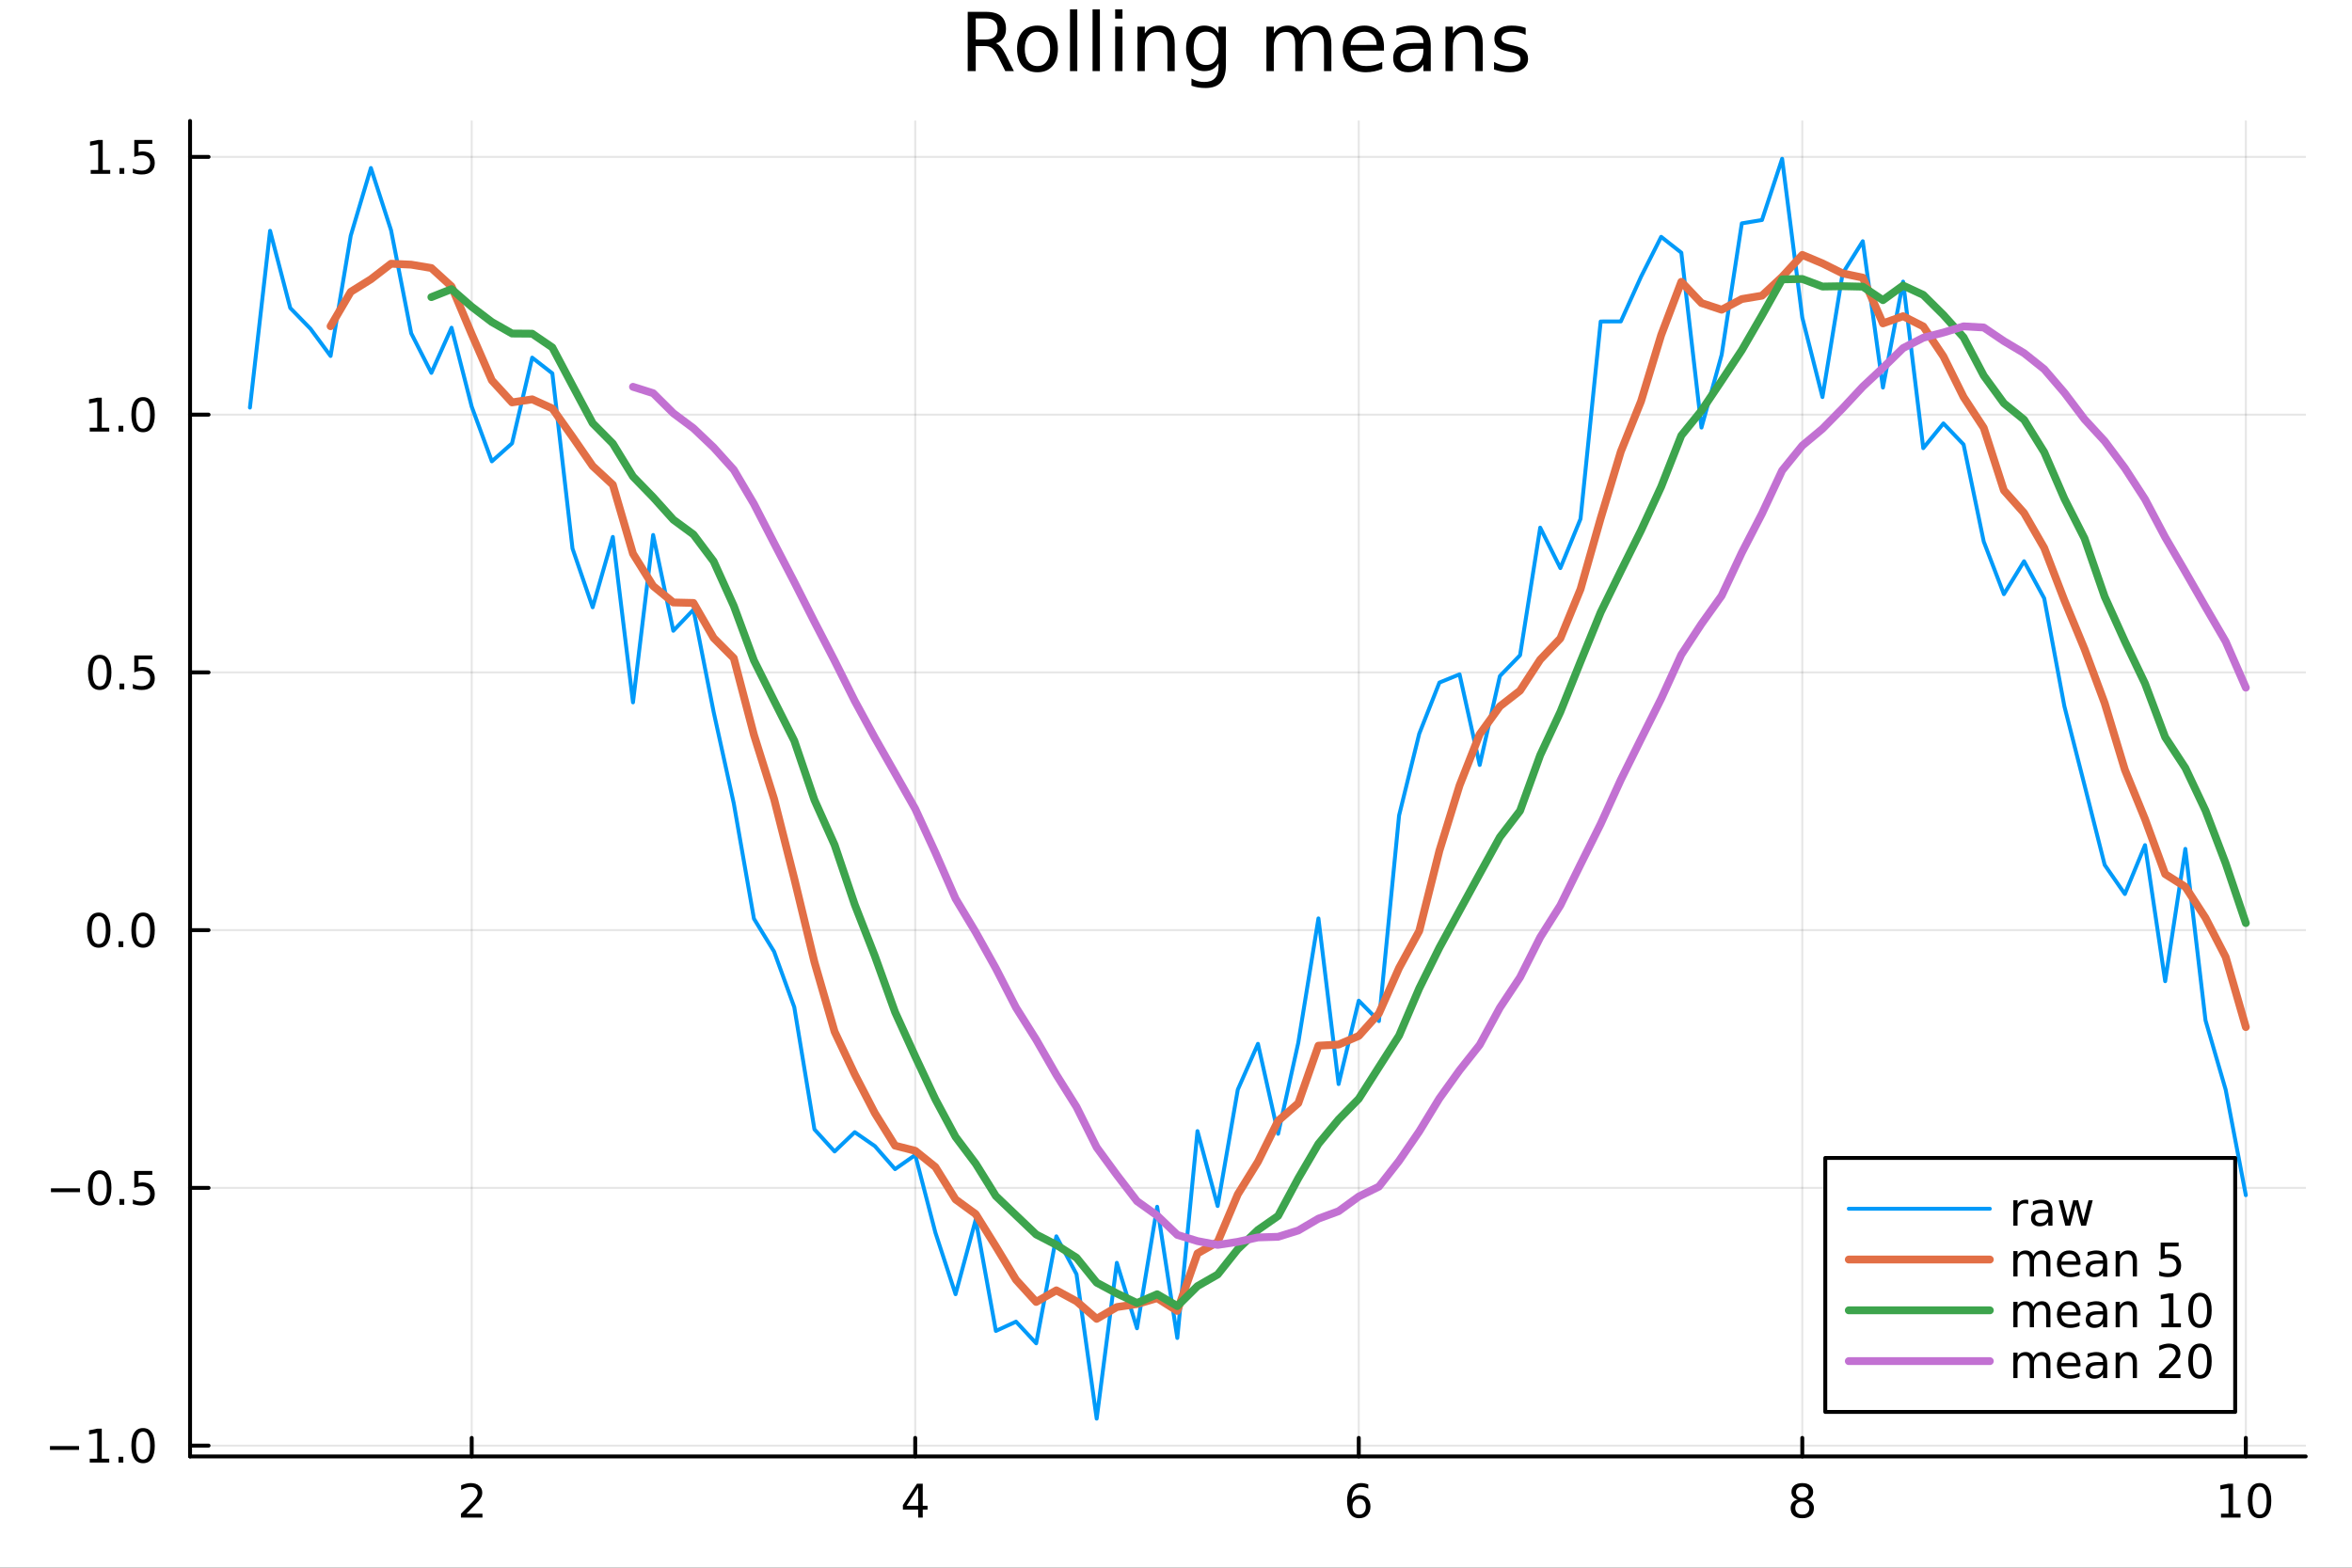<?xml version="1.0" encoding="utf-8"?>
<svg xmlns="http://www.w3.org/2000/svg" xmlns:xlink="http://www.w3.org/1999/xlink" width="600" height="400" viewBox="0 0 2400 1600">
<rect x="0" y="0" width="2400" height="1600" fill="#333333" stroke="none"/>
<defs>
  <clipPath id="clip060">
    <rect x="0" y="0" width="2400" height="1600"/>
  </clipPath>
</defs>
<path clip-path="url(#clip060)" d="M0 1600 L2400 1600 L2400 0 L0 0  Z" fill="#ffffff" fill-rule="evenodd" fill-opacity="1"/>
<defs>
  <clipPath id="clip061">
    <rect x="480" y="0" width="1681" height="1600"/>
  </clipPath>
</defs>
<path clip-path="url(#clip060)" d="M193.936 1486.45 L2352.76 1486.45 L2352.76 123.472 L193.936 123.472  Z" fill="#ffffff" fill-rule="evenodd" fill-opacity="1"/>
<defs>
  <clipPath id="clip062">
    <rect x="193" y="123" width="2160" height="1364"/>
  </clipPath>
</defs>
<polyline clip-path="url(#clip062)" style="stroke:#000000; stroke-linecap:round; stroke-linejoin:round; stroke-width:2; stroke-opacity:0.1; fill:none" points="481.326,1486.45 481.326,123.472 "/>
<polyline clip-path="url(#clip062)" style="stroke:#000000; stroke-linecap:round; stroke-linejoin:round; stroke-width:2; stroke-opacity:0.1; fill:none" points="933.909,1486.45 933.909,123.472 "/>
<polyline clip-path="url(#clip062)" style="stroke:#000000; stroke-linecap:round; stroke-linejoin:round; stroke-width:2; stroke-opacity:0.1; fill:none" points="1386.49,1486.45 1386.49,123.472 "/>
<polyline clip-path="url(#clip062)" style="stroke:#000000; stroke-linecap:round; stroke-linejoin:round; stroke-width:2; stroke-opacity:0.1; fill:none" points="1839.07,1486.45 1839.07,123.472 "/>
<polyline clip-path="url(#clip062)" style="stroke:#000000; stroke-linecap:round; stroke-linejoin:round; stroke-width:2; stroke-opacity:0.1; fill:none" points="2291.66,1486.45 2291.66,123.472 "/>
<polyline clip-path="url(#clip060)" style="stroke:#000000; stroke-linecap:round; stroke-linejoin:round; stroke-width:4; stroke-opacity:1; fill:none" points="193.936,1486.45 2352.76,1486.45 "/>
<polyline clip-path="url(#clip060)" style="stroke:#000000; stroke-linecap:round; stroke-linejoin:round; stroke-width:4; stroke-opacity:1; fill:none" points="481.326,1486.45 481.326,1467.55 "/>
<polyline clip-path="url(#clip060)" style="stroke:#000000; stroke-linecap:round; stroke-linejoin:round; stroke-width:4; stroke-opacity:1; fill:none" points="933.909,1486.45 933.909,1467.55 "/>
<polyline clip-path="url(#clip060)" style="stroke:#000000; stroke-linecap:round; stroke-linejoin:round; stroke-width:4; stroke-opacity:1; fill:none" points="1386.49,1486.45 1386.49,1467.55 "/>
<polyline clip-path="url(#clip060)" style="stroke:#000000; stroke-linecap:round; stroke-linejoin:round; stroke-width:4; stroke-opacity:1; fill:none" points="1839.07,1486.45 1839.07,1467.55 "/>
<polyline clip-path="url(#clip060)" style="stroke:#000000; stroke-linecap:round; stroke-linejoin:round; stroke-width:4; stroke-opacity:1; fill:none" points="2291.66,1486.45 2291.66,1467.55 "/>
<path clip-path="url(#clip060)" d="M475.979 1544.91 L492.298 1544.91 L492.298 1548.85 L470.354 1548.85 L470.354 1544.91 Q473.016 1542.16 477.599 1537.53 Q482.206 1532.88 483.386 1531.53 Q485.632 1529.01 486.511 1527.27 Q487.414 1525.51 487.414 1523.82 Q487.414 1521.07 485.47 1519.33 Q483.548 1517.6 480.446 1517.6 Q478.247 1517.6 475.794 1518.36 Q473.363 1519.13 470.585 1520.68 L470.585 1515.95 Q473.409 1514.82 475.863 1514.24 Q478.317 1513.66 480.354 1513.66 Q485.724 1513.66 488.919 1516.35 Q492.113 1519.03 492.113 1523.52 Q492.113 1525.65 491.303 1527.57 Q490.516 1529.47 488.409 1532.07 Q487.831 1532.74 484.729 1535.95 Q481.627 1539.15 475.979 1544.91 Z" fill="#000000" fill-rule="nonzero" fill-opacity="1" /><path clip-path="url(#clip060)" d="M936.918 1518.36 L925.113 1536.81 L936.918 1536.81 L936.918 1518.36 M935.691 1514.29 L941.571 1514.29 L941.571 1536.81 L946.501 1536.81 L946.501 1540.7 L941.571 1540.7 L941.571 1548.85 L936.918 1548.85 L936.918 1540.7 L921.316 1540.7 L921.316 1536.19 L935.691 1514.29 Z" fill="#000000" fill-rule="nonzero" fill-opacity="1" /><path clip-path="url(#clip060)" d="M1386.9 1529.7 Q1383.75 1529.7 1381.9 1531.86 Q1380.07 1534.01 1380.07 1537.76 Q1380.07 1541.49 1381.9 1543.66 Q1383.75 1545.82 1386.9 1545.82 Q1390.04 1545.82 1391.87 1543.66 Q1393.73 1541.49 1393.73 1537.76 Q1393.73 1534.01 1391.87 1531.86 Q1390.04 1529.7 1386.9 1529.7 M1396.18 1515.05 L1396.18 1519.31 Q1394.42 1518.48 1392.61 1518.04 Q1390.83 1517.6 1389.07 1517.6 Q1384.44 1517.6 1381.99 1520.72 Q1379.56 1523.85 1379.21 1530.17 Q1380.58 1528.15 1382.64 1527.09 Q1384.7 1526 1387.17 1526 Q1392.38 1526 1395.39 1529.17 Q1398.42 1532.32 1398.42 1537.76 Q1398.42 1543.08 1395.28 1546.3 Q1392.13 1549.52 1386.9 1549.52 Q1380.9 1549.52 1377.73 1544.94 Q1374.56 1540.33 1374.56 1531.6 Q1374.56 1523.41 1378.45 1518.55 Q1382.34 1513.66 1388.89 1513.66 Q1390.65 1513.66 1392.43 1514.01 Q1394.23 1514.36 1396.18 1515.05 Z" fill="#000000" fill-rule="nonzero" fill-opacity="1" /><path clip-path="url(#clip060)" d="M1839.07 1532.44 Q1835.74 1532.44 1833.82 1534.22 Q1831.92 1536 1831.92 1539.13 Q1831.92 1542.25 1833.82 1544.03 Q1835.74 1545.82 1839.07 1545.82 Q1842.41 1545.82 1844.33 1544.03 Q1846.25 1542.23 1846.25 1539.13 Q1846.25 1536 1844.33 1534.22 Q1842.43 1532.44 1839.07 1532.44 M1834.4 1530.45 Q1831.39 1529.7 1829.7 1527.64 Q1828.03 1525.58 1828.03 1522.62 Q1828.03 1518.48 1830.97 1516.07 Q1833.94 1513.66 1839.07 1513.66 Q1844.24 1513.66 1847.18 1516.07 Q1850.12 1518.48 1850.12 1522.62 Q1850.12 1525.58 1848.43 1527.64 Q1846.76 1529.7 1843.77 1530.45 Q1847.15 1531.23 1849.03 1533.52 Q1850.93 1535.82 1850.93 1539.13 Q1850.93 1544.15 1847.85 1546.83 Q1844.79 1549.52 1839.07 1549.52 Q1833.36 1549.52 1830.28 1546.83 Q1827.22 1544.15 1827.22 1539.13 Q1827.22 1535.82 1829.12 1533.52 Q1831.02 1531.23 1834.4 1530.45 M1832.69 1523.06 Q1832.69 1525.75 1834.35 1527.25 Q1836.04 1528.76 1839.07 1528.76 Q1842.08 1528.76 1843.77 1527.25 Q1845.49 1525.75 1845.49 1523.06 Q1845.49 1520.38 1843.77 1518.87 Q1842.08 1517.37 1839.07 1517.37 Q1836.04 1517.37 1834.35 1518.87 Q1832.69 1520.38 1832.69 1523.06 Z" fill="#000000" fill-rule="nonzero" fill-opacity="1" /><path clip-path="url(#clip060)" d="M2266.34 1544.91 L2273.98 1544.91 L2273.98 1518.55 L2265.67 1520.21 L2265.67 1515.95 L2273.94 1514.29 L2278.61 1514.29 L2278.61 1544.91 L2286.25 1544.91 L2286.25 1548.85 L2266.34 1548.85 L2266.34 1544.91 Z" fill="#000000" fill-rule="nonzero" fill-opacity="1" /><path clip-path="url(#clip060)" d="M2305.7 1517.37 Q2302.09 1517.37 2300.26 1520.93 Q2298.45 1524.47 2298.45 1531.6 Q2298.45 1538.71 2300.26 1542.27 Q2302.09 1545.82 2305.7 1545.82 Q2309.33 1545.82 2311.14 1542.27 Q2312.96 1538.71 2312.96 1531.6 Q2312.96 1524.47 2311.14 1520.93 Q2309.33 1517.37 2305.7 1517.37 M2305.7 1513.66 Q2311.51 1513.66 2314.56 1518.27 Q2317.64 1522.85 2317.64 1531.6 Q2317.64 1540.33 2314.56 1544.94 Q2311.51 1549.52 2305.7 1549.52 Q2299.89 1549.52 2296.81 1544.94 Q2293.75 1540.33 2293.75 1531.6 Q2293.75 1522.85 2296.81 1518.27 Q2299.89 1513.66 2305.7 1513.66 Z" fill="#000000" fill-rule="nonzero" fill-opacity="1" /><polyline clip-path="url(#clip062)" style="stroke:#000000; stroke-linecap:round; stroke-linejoin:round; stroke-width:2; stroke-opacity:0.1; fill:none" points="193.936,1475.41 2352.76,1475.41 "/>
<polyline clip-path="url(#clip062)" style="stroke:#000000; stroke-linecap:round; stroke-linejoin:round; stroke-width:2; stroke-opacity:0.1; fill:none" points="193.936,1212.35 2352.76,1212.35 "/>
<polyline clip-path="url(#clip062)" style="stroke:#000000; stroke-linecap:round; stroke-linejoin:round; stroke-width:2; stroke-opacity:0.1; fill:none" points="193.936,949.298 2352.76,949.298 "/>
<polyline clip-path="url(#clip062)" style="stroke:#000000; stroke-linecap:round; stroke-linejoin:round; stroke-width:2; stroke-opacity:0.1; fill:none" points="193.936,686.245 2352.76,686.245 "/>
<polyline clip-path="url(#clip062)" style="stroke:#000000; stroke-linecap:round; stroke-linejoin:round; stroke-width:2; stroke-opacity:0.1; fill:none" points="193.936,423.191 2352.76,423.191 "/>
<polyline clip-path="url(#clip062)" style="stroke:#000000; stroke-linecap:round; stroke-linejoin:round; stroke-width:2; stroke-opacity:0.1; fill:none" points="193.936,160.138 2352.76,160.138 "/>
<polyline clip-path="url(#clip060)" style="stroke:#000000; stroke-linecap:round; stroke-linejoin:round; stroke-width:4; stroke-opacity:1; fill:none" points="193.936,1486.45 193.936,123.472 "/>
<polyline clip-path="url(#clip060)" style="stroke:#000000; stroke-linecap:round; stroke-linejoin:round; stroke-width:4; stroke-opacity:1; fill:none" points="193.936,1475.41 212.834,1475.41 "/>
<polyline clip-path="url(#clip060)" style="stroke:#000000; stroke-linecap:round; stroke-linejoin:round; stroke-width:4; stroke-opacity:1; fill:none" points="193.936,1212.35 212.834,1212.35 "/>
<polyline clip-path="url(#clip060)" style="stroke:#000000; stroke-linecap:round; stroke-linejoin:round; stroke-width:4; stroke-opacity:1; fill:none" points="193.936,949.298 212.834,949.298 "/>
<polyline clip-path="url(#clip060)" style="stroke:#000000; stroke-linecap:round; stroke-linejoin:round; stroke-width:4; stroke-opacity:1; fill:none" points="193.936,686.245 212.834,686.245 "/>
<polyline clip-path="url(#clip060)" style="stroke:#000000; stroke-linecap:round; stroke-linejoin:round; stroke-width:4; stroke-opacity:1; fill:none" points="193.936,423.191 212.834,423.191 "/>
<polyline clip-path="url(#clip060)" style="stroke:#000000; stroke-linecap:round; stroke-linejoin:round; stroke-width:4; stroke-opacity:1; fill:none" points="193.936,160.138 212.834,160.138 "/>
<path clip-path="url(#clip060)" d="M50.992 1475.86 L80.668 1475.86 L80.668 1479.79 L50.992 1479.79 L50.992 1475.86 Z" fill="#000000" fill-rule="nonzero" fill-opacity="1" /><path clip-path="url(#clip060)" d="M91.571 1488.75 L99.21 1488.75 L99.21 1462.38 L90.899 1464.05 L90.899 1459.79 L99.163 1458.13 L103.839 1458.13 L103.839 1488.75 L111.478 1488.75 L111.478 1492.69 L91.571 1492.69 L91.571 1488.75 Z" fill="#000000" fill-rule="nonzero" fill-opacity="1" /><path clip-path="url(#clip060)" d="M120.922 1486.81 L125.807 1486.81 L125.807 1492.69 L120.922 1492.69 L120.922 1486.81 Z" fill="#000000" fill-rule="nonzero" fill-opacity="1" /><path clip-path="url(#clip060)" d="M145.992 1461.2 Q142.381 1461.2 140.552 1464.77 Q138.746 1468.31 138.746 1475.44 Q138.746 1482.55 140.552 1486.11 Q142.381 1489.65 145.992 1489.65 Q149.626 1489.65 151.431 1486.11 Q153.26 1482.55 153.26 1475.44 Q153.26 1468.31 151.431 1464.77 Q149.626 1461.2 145.992 1461.2 M145.992 1457.5 Q151.802 1457.5 154.857 1462.11 Q157.936 1466.69 157.936 1475.44 Q157.936 1484.17 154.857 1488.77 Q151.802 1493.36 145.992 1493.36 Q140.181 1493.36 137.103 1488.77 Q134.047 1484.17 134.047 1475.44 Q134.047 1466.69 137.103 1462.11 Q140.181 1457.5 145.992 1457.5 Z" fill="#000000" fill-rule="nonzero" fill-opacity="1" /><path clip-path="url(#clip060)" d="M51.987 1212.8 L81.663 1212.8 L81.663 1216.74 L51.987 1216.74 L51.987 1212.8 Z" fill="#000000" fill-rule="nonzero" fill-opacity="1" /><path clip-path="url(#clip060)" d="M101.756 1198.15 Q98.145 1198.15 96.316 1201.72 Q94.51 1205.26 94.51 1212.39 Q94.51 1219.49 96.316 1223.06 Q98.145 1226.6 101.756 1226.6 Q105.39 1226.6 107.196 1223.06 Q109.024 1219.49 109.024 1212.39 Q109.024 1205.26 107.196 1201.72 Q105.39 1198.15 101.756 1198.15 M101.756 1194.45 Q107.566 1194.45 110.621 1199.05 Q113.7 1203.64 113.7 1212.39 Q113.7 1221.11 110.621 1225.72 Q107.566 1230.3 101.756 1230.3 Q95.946 1230.3 92.867 1225.72 Q89.811 1221.11 89.811 1212.39 Q89.811 1203.64 92.867 1199.05 Q95.946 1194.45 101.756 1194.45 Z" fill="#000000" fill-rule="nonzero" fill-opacity="1" /><path clip-path="url(#clip060)" d="M121.918 1223.75 L126.802 1223.75 L126.802 1229.63 L121.918 1229.63 L121.918 1223.75 Z" fill="#000000" fill-rule="nonzero" fill-opacity="1" /><path clip-path="url(#clip060)" d="M137.033 1195.07 L155.39 1195.07 L155.39 1199.01 L141.316 1199.01 L141.316 1207.48 Q142.334 1207.13 143.353 1206.97 Q144.371 1206.78 145.39 1206.78 Q151.177 1206.78 154.556 1209.96 Q157.936 1213.13 157.936 1218.54 Q157.936 1224.12 154.464 1227.22 Q150.992 1230.3 144.672 1230.3 Q142.496 1230.3 140.228 1229.93 Q137.982 1229.56 135.575 1228.82 L135.575 1224.12 Q137.658 1225.26 139.881 1225.81 Q142.103 1226.37 144.58 1226.37 Q148.584 1226.37 150.922 1224.26 Q153.26 1222.16 153.26 1218.54 Q153.26 1214.93 150.922 1212.83 Q148.584 1210.72 144.58 1210.72 Q142.705 1210.72 140.83 1211.14 Q138.978 1211.55 137.033 1212.43 L137.033 1195.07 Z" fill="#000000" fill-rule="nonzero" fill-opacity="1" /><path clip-path="url(#clip060)" d="M100.76 935.097 Q97.149 935.097 95.321 938.662 Q93.515 942.204 93.515 949.333 Q93.515 956.44 95.321 960.004 Q97.149 963.546 100.76 963.546 Q104.395 963.546 106.2 960.004 Q108.029 956.44 108.029 949.333 Q108.029 942.204 106.2 938.662 Q104.395 935.097 100.76 935.097 M100.76 931.393 Q106.571 931.393 109.626 936 Q112.705 940.583 112.705 949.333 Q112.705 958.06 109.626 962.666 Q106.571 967.25 100.76 967.25 Q94.95 967.25 91.871 962.666 Q88.816 958.06 88.816 949.333 Q88.816 940.583 91.871 936 Q94.95 931.393 100.76 931.393 Z" fill="#000000" fill-rule="nonzero" fill-opacity="1" /><path clip-path="url(#clip060)" d="M120.922 960.699 L125.807 960.699 L125.807 966.578 L120.922 966.578 L120.922 960.699 Z" fill="#000000" fill-rule="nonzero" fill-opacity="1" /><path clip-path="url(#clip060)" d="M145.992 935.097 Q142.381 935.097 140.552 938.662 Q138.746 942.204 138.746 949.333 Q138.746 956.44 140.552 960.004 Q142.381 963.546 145.992 963.546 Q149.626 963.546 151.431 960.004 Q153.26 956.44 153.26 949.333 Q153.26 942.204 151.431 938.662 Q149.626 935.097 145.992 935.097 M145.992 931.393 Q151.802 931.393 154.857 936 Q157.936 940.583 157.936 949.333 Q157.936 958.06 154.857 962.666 Q151.802 967.25 145.992 967.25 Q140.181 967.25 137.103 962.666 Q134.047 958.06 134.047 949.333 Q134.047 940.583 137.103 936 Q140.181 931.393 145.992 931.393 Z" fill="#000000" fill-rule="nonzero" fill-opacity="1" /><path clip-path="url(#clip060)" d="M101.756 672.044 Q98.145 672.044 96.316 675.608 Q94.51 679.15 94.51 686.28 Q94.51 693.386 96.316 696.951 Q98.145 700.492 101.756 700.492 Q105.39 700.492 107.196 696.951 Q109.024 693.386 109.024 686.28 Q109.024 679.15 107.196 675.608 Q105.39 672.044 101.756 672.044 M101.756 668.34 Q107.566 668.34 110.621 672.946 Q113.7 677.53 113.7 686.28 Q113.7 695.006 110.621 699.613 Q107.566 704.196 101.756 704.196 Q95.946 704.196 92.867 699.613 Q89.811 695.006 89.811 686.28 Q89.811 677.53 92.867 672.946 Q95.946 668.34 101.756 668.34 Z" fill="#000000" fill-rule="nonzero" fill-opacity="1" /><path clip-path="url(#clip060)" d="M121.918 697.645 L126.802 697.645 L126.802 703.525 L121.918 703.525 L121.918 697.645 Z" fill="#000000" fill-rule="nonzero" fill-opacity="1" /><path clip-path="url(#clip060)" d="M137.033 668.965 L155.39 668.965 L155.39 672.9 L141.316 672.9 L141.316 681.372 Q142.334 681.025 143.353 680.863 Q144.371 680.678 145.39 680.678 Q151.177 680.678 154.556 683.849 Q157.936 687.02 157.936 692.437 Q157.936 698.016 154.464 701.117 Q150.992 704.196 144.672 704.196 Q142.496 704.196 140.228 703.826 Q137.982 703.455 135.575 702.715 L135.575 698.016 Q137.658 699.15 139.881 699.705 Q142.103 700.261 144.58 700.261 Q148.584 700.261 150.922 698.154 Q153.26 696.048 153.26 692.437 Q153.26 688.826 150.922 686.719 Q148.584 684.613 144.58 684.613 Q142.705 684.613 140.83 685.03 Q138.978 685.446 137.033 686.326 L137.033 668.965 Z" fill="#000000" fill-rule="nonzero" fill-opacity="1" /><path clip-path="url(#clip060)" d="M91.571 436.536 L99.21 436.536 L99.21 410.17 L90.899 411.837 L90.899 407.578 L99.163 405.911 L103.839 405.911 L103.839 436.536 L111.478 436.536 L111.478 440.471 L91.571 440.471 L91.571 436.536 Z" fill="#000000" fill-rule="nonzero" fill-opacity="1" /><path clip-path="url(#clip060)" d="M120.922 434.592 L125.807 434.592 L125.807 440.471 L120.922 440.471 L120.922 434.592 Z" fill="#000000" fill-rule="nonzero" fill-opacity="1" /><path clip-path="url(#clip060)" d="M145.992 408.99 Q142.381 408.99 140.552 412.555 Q138.746 416.096 138.746 423.226 Q138.746 430.332 140.552 433.897 Q142.381 437.439 145.992 437.439 Q149.626 437.439 151.431 433.897 Q153.26 430.332 153.26 423.226 Q153.26 416.096 151.431 412.555 Q149.626 408.99 145.992 408.99 M145.992 405.286 Q151.802 405.286 154.857 409.893 Q157.936 414.476 157.936 423.226 Q157.936 431.953 154.857 436.559 Q151.802 441.142 145.992 441.142 Q140.181 441.142 137.103 436.559 Q134.047 431.953 134.047 423.226 Q134.047 414.476 137.103 409.893 Q140.181 405.286 145.992 405.286 Z" fill="#000000" fill-rule="nonzero" fill-opacity="1" /><path clip-path="url(#clip060)" d="M92.566 173.482 L100.205 173.482 L100.205 147.117 L91.895 148.783 L91.895 144.524 L100.159 142.858 L104.834 142.858 L104.834 173.482 L112.473 173.482 L112.473 177.418 L92.566 177.418 L92.566 173.482 Z" fill="#000000" fill-rule="nonzero" fill-opacity="1" /><path clip-path="url(#clip060)" d="M121.918 171.538 L126.802 171.538 L126.802 177.418 L121.918 177.418 L121.918 171.538 Z" fill="#000000" fill-rule="nonzero" fill-opacity="1" /><path clip-path="url(#clip060)" d="M137.033 142.858 L155.39 142.858 L155.39 146.793 L141.316 146.793 L141.316 155.265 Q142.334 154.918 143.353 154.756 Q144.371 154.57 145.39 154.57 Q151.177 154.57 154.556 157.742 Q157.936 160.913 157.936 166.33 Q157.936 171.908 154.464 175.01 Q150.992 178.089 144.672 178.089 Q142.496 178.089 140.228 177.718 Q137.982 177.348 135.575 176.607 L135.575 171.908 Q137.658 173.043 139.881 173.598 Q142.103 174.154 144.58 174.154 Q148.584 174.154 150.922 172.047 Q153.26 169.941 153.26 166.33 Q153.26 162.719 150.922 160.612 Q148.584 158.506 144.58 158.506 Q142.705 158.506 140.83 158.922 Q138.978 159.339 137.033 160.219 L137.033 142.858 Z" fill="#000000" fill-rule="nonzero" fill-opacity="1" /><path clip-path="url(#clip060)" d="M1016.15 44.22 Q1018.79 45.111 1021.26 48.028 Q1023.77 50.944 1026.28 56.048 L1034.59 72.576 L1025.8 72.576 L1018.06 57.061 Q1015.06 50.985 1012.22 49 Q1009.43 47.015 1004.57 47.015 L995.656 47.015 L995.656 72.576 L987.474 72.576 L987.474 12.096 L1005.95 12.096 Q1016.32 12.096 1021.42 16.43 Q1026.52 20.765 1026.52 29.515 Q1026.52 35.227 1023.85 38.994 Q1021.22 42.761 1016.15 44.22 M995.656 18.82 L995.656 40.29 L1005.95 40.29 Q1011.86 40.29 1014.86 37.576 Q1017.9 34.822 1017.9 29.515 Q1017.9 24.208 1014.86 21.535 Q1011.86 18.82 1005.95 18.82 L995.656 18.82 Z" fill="#000000" fill-rule="nonzero" fill-opacity="1" /><path clip-path="url(#clip060)" d="M1058.65 32.431 Q1052.65 32.431 1049.17 37.131 Q1045.69 41.789 1045.69 49.931 Q1045.69 58.074 1049.13 62.773 Q1052.61 67.431 1058.65 67.431 Q1064.6 67.431 1068.09 62.732 Q1071.57 58.033 1071.57 49.931 Q1071.57 41.87 1068.09 37.171 Q1064.6 32.431 1058.65 32.431 M1058.65 26.112 Q1068.37 26.112 1073.92 32.431 Q1079.47 38.751 1079.47 49.931 Q1079.47 61.071 1073.92 67.431 Q1068.37 73.751 1058.65 73.751 Q1048.89 73.751 1043.34 67.431 Q1037.83 61.071 1037.83 49.931 Q1037.83 38.751 1043.34 32.431 Q1048.89 26.112 1058.65 26.112 Z" fill="#000000" fill-rule="nonzero" fill-opacity="1" /><path clip-path="url(#clip060)" d="M1091.82 9.544 L1099.28 9.544 L1099.28 72.576 L1091.82 72.576 L1091.82 9.544 Z" fill="#000000" fill-rule="nonzero" fill-opacity="1" /><path clip-path="url(#clip060)" d="M1114.87 9.544 L1122.33 9.544 L1122.33 72.576 L1114.87 72.576 L1114.87 9.544 Z" fill="#000000" fill-rule="nonzero" fill-opacity="1" /><path clip-path="url(#clip060)" d="M1137.92 27.206 L1145.38 27.206 L1145.38 72.576 L1137.92 72.576 L1137.92 27.206 M1137.92 9.544 L1145.38 9.544 L1145.38 18.983 L1137.92 18.983 L1137.92 9.544 Z" fill="#000000" fill-rule="nonzero" fill-opacity="1" /><path clip-path="url(#clip060)" d="M1198.69 45.192 L1198.69 72.576 L1191.23 72.576 L1191.23 45.435 Q1191.23 38.994 1188.72 35.794 Q1186.21 32.594 1181.19 32.594 Q1175.15 32.594 1171.67 36.442 Q1168.18 40.29 1168.18 46.934 L1168.18 72.576 L1160.69 72.576 L1160.69 27.206 L1168.18 27.206 L1168.18 34.254 Q1170.86 30.163 1174.46 28.138 Q1178.11 26.112 1182.85 26.112 Q1190.67 26.112 1194.68 30.973 Q1198.69 35.794 1198.69 45.192 Z" fill="#000000" fill-rule="nonzero" fill-opacity="1" /><path clip-path="url(#clip060)" d="M1243.41 49.364 Q1243.41 41.263 1240.05 36.806 Q1236.73 32.35 1230.69 32.35 Q1224.69 32.35 1221.33 36.806 Q1218.01 41.263 1218.01 49.364 Q1218.01 57.426 1221.33 61.882 Q1224.69 66.338 1230.69 66.338 Q1236.73 66.338 1240.05 61.882 Q1243.41 57.426 1243.41 49.364 M1250.86 66.945 Q1250.86 78.531 1245.72 84.162 Q1240.57 89.833 1229.96 89.833 Q1226.03 89.833 1222.55 89.225 Q1219.06 88.658 1215.78 87.443 L1215.78 80.192 Q1219.06 81.974 1222.26 82.825 Q1225.46 83.675 1228.79 83.675 Q1236.12 83.675 1239.76 79.827 Q1243.41 76.019 1243.41 68.282 L1243.41 64.596 Q1241.1 68.606 1237.5 70.591 Q1233.89 72.576 1228.87 72.576 Q1220.52 72.576 1215.42 66.216 Q1210.31 59.856 1210.31 49.364 Q1210.31 38.832 1215.42 32.472 Q1220.52 26.112 1228.87 26.112 Q1233.89 26.112 1237.5 28.097 Q1241.1 30.082 1243.41 34.092 L1243.41 27.206 L1250.86 27.206 L1250.86 66.945 Z" fill="#000000" fill-rule="nonzero" fill-opacity="1" /><path clip-path="url(#clip060)" d="M1327.91 35.915 Q1330.71 30.892 1334.6 28.502 Q1338.48 26.112 1343.75 26.112 Q1350.84 26.112 1354.69 31.095 Q1358.54 36.037 1358.54 45.192 L1358.54 72.576 L1351.04 72.576 L1351.04 45.435 Q1351.04 38.913 1348.73 35.753 Q1346.42 32.594 1341.68 32.594 Q1335.89 32.594 1332.53 36.442 Q1329.17 40.29 1329.17 46.934 L1329.17 72.576 L1321.67 72.576 L1321.67 45.435 Q1321.67 38.873 1319.36 35.753 Q1317.06 32.594 1312.23 32.594 Q1306.52 32.594 1303.16 36.482 Q1299.8 40.331 1299.8 46.934 L1299.8 72.576 L1292.3 72.576 L1292.3 27.206 L1299.8 27.206 L1299.8 34.254 Q1302.35 30.082 1305.92 28.097 Q1309.48 26.112 1314.38 26.112 Q1319.32 26.112 1322.77 28.624 Q1326.25 31.135 1327.91 35.915 Z" fill="#000000" fill-rule="nonzero" fill-opacity="1" /><path clip-path="url(#clip060)" d="M1412.21 48.028 L1412.21 51.673 L1377.94 51.673 Q1378.43 59.37 1382.56 63.421 Q1386.73 67.431 1394.14 67.431 Q1398.44 67.431 1402.45 66.378 Q1406.5 65.325 1410.47 63.218 L1410.47 70.267 Q1406.46 71.968 1402.25 72.86 Q1398.03 73.751 1393.7 73.751 Q1382.84 73.751 1376.48 67.431 Q1370.16 61.112 1370.16 50.337 Q1370.16 39.197 1376.16 32.675 Q1382.19 26.112 1392.4 26.112 Q1401.56 26.112 1406.86 32.026 Q1412.21 37.9 1412.21 48.028 M1404.76 45.84 Q1404.68 39.723 1401.31 36.077 Q1397.99 32.431 1392.48 32.431 Q1386.24 32.431 1382.48 35.956 Q1378.75 39.48 1378.18 45.88 L1404.76 45.84 Z" fill="#000000" fill-rule="nonzero" fill-opacity="1" /><path clip-path="url(#clip060)" d="M1445.06 49.769 Q1436.03 49.769 1432.55 51.835 Q1429.06 53.901 1429.06 58.884 Q1429.06 62.854 1431.66 65.203 Q1434.29 67.512 1438.78 67.512 Q1444.98 67.512 1448.71 63.137 Q1452.48 58.722 1452.48 51.43 L1452.48 49.769 L1445.06 49.769 M1459.93 46.691 L1459.93 72.576 L1452.48 72.576 L1452.48 65.689 Q1449.92 69.821 1446.12 71.806 Q1442.31 73.751 1436.8 73.751 Q1429.83 73.751 1425.7 69.862 Q1421.61 65.933 1421.61 59.37 Q1421.61 51.714 1426.71 47.825 Q1431.86 43.936 1442.03 43.936 L1452.48 43.936 L1452.48 43.207 Q1452.48 38.062 1449.07 35.267 Q1445.71 32.431 1439.6 32.431 Q1435.71 32.431 1432.02 33.363 Q1428.33 34.295 1424.93 36.158 L1424.93 29.272 Q1429.02 27.692 1432.87 26.922 Q1436.72 26.112 1440.36 26.112 Q1450.21 26.112 1455.07 31.216 Q1459.93 36.32 1459.93 46.691 Z" fill="#000000" fill-rule="nonzero" fill-opacity="1" /><path clip-path="url(#clip060)" d="M1513 45.192 L1513 72.576 L1505.54 72.576 L1505.54 45.435 Q1505.54 38.994 1503.03 35.794 Q1500.52 32.594 1495.5 32.594 Q1489.46 32.594 1485.98 36.442 Q1482.49 40.29 1482.49 46.934 L1482.49 72.576 L1475 72.576 L1475 27.206 L1482.49 27.206 L1482.49 34.254 Q1485.17 30.163 1488.77 28.138 Q1492.42 26.112 1497.16 26.112 Q1504.98 26.112 1508.99 30.973 Q1513 35.794 1513 45.192 Z" fill="#000000" fill-rule="nonzero" fill-opacity="1" /><path clip-path="url(#clip060)" d="M1556.79 28.543 L1556.79 35.591 Q1553.63 33.971 1550.23 33.161 Q1546.82 32.35 1543.18 32.35 Q1537.63 32.35 1534.83 34.052 Q1532.08 35.753 1532.08 39.156 Q1532.08 41.749 1534.06 43.248 Q1536.05 44.706 1542.04 46.043 L1544.59 46.61 Q1552.53 48.311 1555.86 51.43 Q1559.22 54.509 1559.22 60.059 Q1559.22 66.378 1554.2 70.064 Q1549.21 73.751 1540.46 73.751 Q1536.82 73.751 1532.85 73.022 Q1528.92 72.333 1524.54 70.915 L1524.54 63.218 Q1528.67 65.365 1532.68 66.459 Q1536.7 67.512 1540.62 67.512 Q1545.89 67.512 1548.73 65.73 Q1551.56 63.907 1551.56 60.626 Q1551.56 57.588 1549.5 55.967 Q1547.47 54.347 1540.54 52.848 L1537.95 52.24 Q1531.02 50.782 1527.95 47.785 Q1524.87 44.746 1524.87 39.48 Q1524.87 33.08 1529.4 29.596 Q1533.94 26.112 1542.29 26.112 Q1546.42 26.112 1550.06 26.72 Q1553.71 27.327 1556.79 28.543 Z" fill="#000000" fill-rule="nonzero" fill-opacity="1" /><polyline clip-path="url(#clip062)" style="stroke:#009af9; stroke-linecap:round; stroke-linejoin:round; stroke-width:4; stroke-opacity:1; fill:none" points="255.035,415.984 275.607,235.565 296.179,314.352 316.751,335.458 337.322,363.319 357.894,240.573 378.466,171.477 399.038,234.998 419.61,340.192 440.182,380.561 460.754,334.48 481.326,414.999 501.898,470.855 522.47,452.517 543.042,365.012 563.614,381.05 584.186,559.816 604.758,619.787 625.33,547.988 645.902,716.84 666.474,546.007 687.046,643.779 707.617,622.23 728.189,726.563 748.761,820.01 769.333,937.641 789.905,971.245 810.477,1027.87 831.049,1152.63 851.621,1175.19 872.193,1155.5 892.765,1169.76 913.337,1193.22 933.909,1178.8 954.481,1258.02 975.053,1320.88 995.625,1244.75 1016.2,1358.37 1036.77,1348.89 1057.34,1370.99 1077.91,1261.81 1098.48,1300.47 1119.06,1447.87 1139.63,1288.85 1160.2,1355.67 1180.77,1231.63 1201.34,1365.56 1221.92,1154.43 1242.49,1230.87 1263.06,1112.08 1283.63,1065.35 1304.2,1157.18 1324.78,1064.22 1345.35,937.343 1365.92,1106.4 1386.49,1021.31 1407.06,1042.12 1427.64,832.216 1448.21,748.845 1468.78,696.641 1489.35,688.248 1509.92,780.721 1530.5,689.983 1551.07,668.744 1571.64,538.506 1592.21,579.814 1612.78,529.53 1633.35,328.118 1653.93,328.04 1674.5,282.45 1695.07,241.702 1715.64,257.898 1736.21,436.384 1756.79,362.105 1777.36,227.945 1797.93,224.552 1818.5,162.047 1839.07,324.128 1859.65,405.261 1880.22,279.117 1900.79,246.207 1921.36,395.554 1941.93,287.428 1962.51,457.4 1983.08,432.147 2003.65,453.653 2024.22,552.711 2044.79,606.423 2065.37,572.826 2085.94,610.674 2106.51,720.806 2127.08,801.407 2147.65,882.78 2168.23,912.455 2188.8,862.555 2209.37,1001.43 2229.94,866.366 2250.51,1041.33 2271.09,1112.14 2291.66,1219.81 "/>
<polyline clip-path="url(#clip062)" style="stroke:#e26f46; stroke-linecap:round; stroke-linejoin:round; stroke-width:8; stroke-opacity:1; fill:none" points="337.322,332.935 357.894,297.853 378.466,285.036 399.038,269.165 419.61,270.112 440.182,273.56 460.754,292.342 481.326,341.046 501.898,388.217 522.47,410.682 543.042,407.573 563.614,416.887 584.186,445.85 604.758,475.637 625.33,494.731 645.902,565.096 666.474,598.088 687.046,614.88 707.617,615.369 728.189,651.084 748.761,671.718 769.333,750.045 789.905,815.538 810.477,896.665 831.049,981.879 851.621,1052.92 872.193,1096.49 892.765,1136.19 913.337,1169.26 933.909,1174.49 954.481,1191.06 975.053,1224.14 995.625,1239.14 1016.2,1272.17 1036.77,1306.18 1057.34,1328.78 1077.91,1316.96 1098.48,1328.11 1119.06,1346.01 1139.63,1334 1160.2,1330.93 1180.77,1324.9 1201.34,1337.92 1221.92,1279.23 1242.49,1267.63 1263.06,1218.91 1283.63,1185.66 1304.2,1143.98 1324.78,1125.94 1345.35,1067.23 1365.92,1066.1 1386.49,1057.29 1407.06,1034.28 1427.64,987.877 1448.21,950.177 1468.78,868.226 1489.35,801.613 1509.92,749.334 1530.5,720.888 1551.07,704.867 1571.64,673.24 1592.21,651.554 1612.78,601.315 1633.35,528.942 1653.93,460.802 1674.5,409.59 1695.07,341.968 1715.64,287.642 1736.21,309.295 1756.79,316.108 1777.36,305.207 1797.93,301.777 1818.5,282.606 1839.07,260.155 1859.65,268.787 1880.22,279.021 1900.79,283.352 1921.36,330.054 1941.93,322.714 1962.51,333.141 1983.08,363.747 2003.65,405.236 2024.22,436.668 2044.79,500.467 2065.37,523.552 2085.94,559.258 2106.51,612.688 2127.08,662.427 2147.65,717.699 2168.23,785.624 2188.8,836.001 2209.37,892.126 2229.94,905.118 2250.51,936.829 2271.09,976.765 2291.66,1048.22 "/>
<polyline clip-path="url(#clip062)" style="stroke:#3da44d; stroke-linecap:round; stroke-linejoin:round; stroke-width:8; stroke-opacity:1; fill:none" points="440.182,303.248 460.754,295.097 481.326,313.041 501.898,328.691 522.47,340.397 543.042,340.566 563.614,354.614 584.186,393.448 604.758,431.927 625.33,452.707 645.902,486.334 666.474,507.487 687.046,530.365 707.617,545.503 728.189,572.907 748.761,618.407 769.333,674.066 789.905,715.209 810.477,756.017 831.049,816.482 851.621,862.317 872.193,923.266 892.765,975.864 913.337,1032.96 933.909,1078.19 954.481,1121.99 975.053,1160.31 995.625,1187.66 1016.2,1220.71 1036.77,1240.34 1057.34,1259.92 1077.91,1270.55 1098.48,1283.62 1119.06,1309.09 1139.63,1320.09 1160.2,1329.86 1180.77,1320.93 1201.34,1333.01 1221.92,1312.62 1242.49,1300.82 1263.06,1274.92 1283.63,1255.28 1304.2,1240.95 1324.78,1202.58 1345.35,1167.43 1365.92,1142.51 1386.49,1121.47 1407.06,1089.13 1427.64,1056.91 1448.21,1008.7 1468.78,967.161 1489.35,929.451 1509.92,891.806 1530.5,854.382 1551.07,827.522 1571.64,770.733 1592.21,726.583 1612.78,675.325 1633.35,624.915 1653.93,582.835 1674.5,541.415 1695.07,496.761 1715.64,444.479 1736.21,419.119 1756.79,388.455 1777.36,357.399 1797.93,321.872 1818.5,285.124 1839.07,284.725 1859.65,292.447 1880.22,292.114 1900.79,292.564 1921.36,306.33 1941.93,291.434 1962.51,300.964 1983.08,321.384 2003.65,344.294 2024.22,383.361 2044.79,411.59 2065.37,428.347 2085.94,461.502 2106.51,508.962 2127.08,549.548 2147.65,609.083 2168.23,654.588 2188.8,697.629 2209.37,752.407 2229.94,783.773 2250.51,827.264 2271.09,881.195 2291.66,942.109 "/>
<polyline clip-path="url(#clip062)" style="stroke:#c271d2; stroke-linecap:round; stroke-linejoin:round; stroke-width:8; stroke-opacity:1; fill:none" points="645.902,394.791 666.474,401.292 687.046,421.703 707.617,437.097 728.189,456.652 748.761,479.487 769.333,514.34 789.905,554.329 810.477,593.972 831.049,634.594 851.621,674.326 872.193,715.377 892.765,753.115 913.337,789.233 933.909,825.547 954.481,870.197 975.053,917.189 995.625,951.436 1016.2,988.365 1036.77,1028.41 1057.34,1061.12 1077.91,1096.91 1098.48,1129.74 1119.06,1171.02 1139.63,1199.14 1160.2,1225.92 1180.77,1240.62 1201.34,1260.34 1221.92,1266.66 1242.49,1270.58 1263.06,1267.42 1283.63,1262.91 1304.2,1262.28 1324.78,1255.83 1345.35,1243.76 1365.92,1236.18 1386.49,1221.2 1407.06,1211.07 1427.64,1184.76 1448.21,1154.76 1468.78,1121.04 1489.35,1092.36 1509.92,1066.38 1530.5,1028.48 1551.07,997.477 1571.64,956.619 1592.21,924.028 1612.78,882.227 1633.35,840.911 1653.93,795.77 1674.5,754.288 1695.07,713.106 1715.64,668.142 1736.21,636.75 1756.79,607.989 1777.36,564.066 1797.93,524.228 1818.5,480.224 1839.07,454.82 1859.65,437.641 1880.22,416.765 1900.79,394.663 1921.36,375.404 1941.93,355.277 1962.51,344.709 1983.08,339.391 2003.65,333.083 2024.22,334.242 2044.79,348.158 2065.37,360.397 2085.94,376.808 2106.51,400.763 2127.08,427.939 2147.65,450.259 2168.23,477.776 2188.8,509.507 2209.37,548.351 2229.94,583.567 2250.51,619.427 2271.09,654.771 2291.66,701.806 "/>
<path clip-path="url(#clip060)" d="M1862.53 1441.02 L2280.8 1441.02 L2280.8 1181.82 L1862.53 1181.82  Z" fill="#ffffff" fill-rule="evenodd" fill-opacity="1"/>
<polyline clip-path="url(#clip060)" style="stroke:#000000; stroke-linecap:round; stroke-linejoin:round; stroke-width:4; stroke-opacity:1; fill:none" points="1862.53,1441.02 2280.8,1441.02 2280.8,1181.82 1862.53,1181.82 1862.53,1441.02 "/>
<polyline clip-path="url(#clip060)" style="stroke:#009af9; stroke-linecap:round; stroke-linejoin:round; stroke-width:4; stroke-opacity:1; fill:none" points="1886.52,1233.66 2030.44,1233.66 "/>
<path clip-path="url(#clip060)" d="M2069.61 1228.99 Q2068.89 1228.57 2068.04 1228.39 Q2067.2 1228.18 2066.18 1228.18 Q2062.57 1228.18 2060.63 1230.54 Q2058.71 1232.88 2058.71 1237.28 L2058.71 1250.94 L2054.43 1250.94 L2054.43 1225.01 L2058.71 1225.01 L2058.71 1229.04 Q2060.05 1226.68 2062.2 1225.54 Q2064.36 1224.38 2067.43 1224.38 Q2067.87 1224.38 2068.41 1224.45 Q2068.94 1224.5 2069.59 1224.62 L2069.61 1228.99 Z" fill="#000000" fill-rule="nonzero" fill-opacity="1" /><path clip-path="url(#clip060)" d="M2085.86 1237.9 Q2080.7 1237.9 2078.71 1239.08 Q2076.72 1240.26 2076.72 1243.11 Q2076.72 1245.38 2078.2 1246.72 Q2079.7 1248.04 2082.27 1248.04 Q2085.81 1248.04 2087.94 1245.54 Q2090.1 1243.02 2090.1 1238.85 L2090.1 1237.9 L2085.86 1237.9 M2094.36 1236.14 L2094.36 1250.94 L2090.1 1250.94 L2090.1 1247 Q2088.64 1249.36 2086.46 1250.5 Q2084.29 1251.61 2081.14 1251.61 Q2077.16 1251.61 2074.8 1249.38 Q2072.46 1247.14 2072.46 1243.39 Q2072.46 1239.01 2075.37 1236.79 Q2078.31 1234.57 2084.12 1234.57 L2090.1 1234.57 L2090.1 1234.15 Q2090.1 1231.21 2088.15 1229.62 Q2086.23 1228 2082.74 1228 Q2080.51 1228 2078.41 1228.53 Q2076.3 1229.06 2074.36 1230.13 L2074.36 1226.19 Q2076.69 1225.29 2078.89 1224.85 Q2081.09 1224.38 2083.18 1224.38 Q2088.8 1224.38 2091.58 1227.3 Q2094.36 1230.22 2094.36 1236.14 Z" fill="#000000" fill-rule="nonzero" fill-opacity="1" /><path clip-path="url(#clip060)" d="M2100.65 1225.01 L2104.91 1225.01 L2110.24 1245.24 L2115.54 1225.01 L2120.56 1225.01 L2125.88 1245.24 L2131.18 1225.01 L2135.44 1225.01 L2128.66 1250.94 L2123.64 1250.94 L2118.06 1229.69 L2112.46 1250.94 L2107.43 1250.94 L2100.65 1225.01 Z" fill="#000000" fill-rule="nonzero" fill-opacity="1" /><polyline clip-path="url(#clip060)" style="stroke:#e26f46; stroke-linecap:round; stroke-linejoin:round; stroke-width:8; stroke-opacity:1; fill:none" points="1886.52,1285.5 2030.44,1285.5 "/>
<path clip-path="url(#clip060)" d="M2074.77 1281.83 Q2076.37 1278.96 2078.59 1277.59 Q2080.81 1276.22 2083.82 1276.22 Q2087.87 1276.22 2090.07 1279.07 Q2092.27 1281.9 2092.27 1287.13 L2092.27 1302.78 L2087.99 1302.78 L2087.99 1287.27 Q2087.99 1283.54 2086.67 1281.73 Q2085.35 1279.93 2082.64 1279.93 Q2079.33 1279.93 2077.41 1282.13 Q2075.49 1284.33 2075.49 1288.12 L2075.49 1302.78 L2071.21 1302.78 L2071.21 1287.27 Q2071.21 1283.52 2069.89 1281.73 Q2068.57 1279.93 2065.81 1279.93 Q2062.55 1279.93 2060.63 1282.15 Q2058.71 1284.35 2058.71 1288.12 L2058.71 1302.78 L2054.43 1302.78 L2054.43 1276.85 L2058.71 1276.85 L2058.71 1280.88 Q2060.17 1278.49 2062.2 1277.36 Q2064.24 1276.22 2067.04 1276.22 Q2069.86 1276.22 2071.83 1277.66 Q2073.82 1279.09 2074.77 1281.83 Z" fill="#000000" fill-rule="nonzero" fill-opacity="1" /><path clip-path="url(#clip060)" d="M2122.94 1288.75 L2122.94 1290.83 L2103.36 1290.83 Q2103.64 1295.23 2106 1297.54 Q2108.38 1299.84 2112.62 1299.84 Q2115.07 1299.84 2117.36 1299.23 Q2119.68 1298.63 2121.95 1297.43 L2121.95 1301.46 Q2119.66 1302.43 2117.25 1302.94 Q2114.84 1303.45 2112.36 1303.45 Q2106.16 1303.45 2102.53 1299.84 Q2098.92 1296.22 2098.92 1290.07 Q2098.92 1283.7 2102.34 1279.97 Q2105.79 1276.22 2111.62 1276.22 Q2116.86 1276.22 2119.89 1279.6 Q2122.94 1282.96 2122.94 1288.75 M2118.68 1287.5 Q2118.64 1284 2116.72 1281.92 Q2114.82 1279.84 2111.67 1279.84 Q2108.11 1279.84 2105.95 1281.85 Q2103.82 1283.86 2103.5 1287.52 L2118.68 1287.5 Z" fill="#000000" fill-rule="nonzero" fill-opacity="1" /><path clip-path="url(#clip060)" d="M2141.72 1289.74 Q2136.55 1289.74 2134.56 1290.92 Q2132.57 1292.1 2132.57 1294.95 Q2132.57 1297.22 2134.05 1298.56 Q2135.56 1299.88 2138.13 1299.88 Q2141.67 1299.88 2143.8 1297.38 Q2145.95 1294.86 2145.95 1290.69 L2145.95 1289.74 L2141.72 1289.74 M2150.21 1287.98 L2150.21 1302.78 L2145.95 1302.78 L2145.95 1298.84 Q2144.49 1301.2 2142.32 1302.34 Q2140.14 1303.45 2136.99 1303.45 Q2133.01 1303.45 2130.65 1301.22 Q2128.31 1298.98 2128.31 1295.23 Q2128.31 1290.85 2131.23 1288.63 Q2134.17 1286.41 2139.98 1286.41 L2145.95 1286.41 L2145.95 1285.99 Q2145.95 1283.05 2144.01 1281.46 Q2142.09 1279.84 2138.59 1279.84 Q2136.37 1279.84 2134.26 1280.37 Q2132.16 1280.9 2130.21 1281.97 L2130.21 1278.03 Q2132.55 1277.13 2134.75 1276.69 Q2136.95 1276.22 2139.03 1276.22 Q2144.66 1276.22 2147.43 1279.14 Q2150.21 1282.06 2150.21 1287.98 Z" fill="#000000" fill-rule="nonzero" fill-opacity="1" /><path clip-path="url(#clip060)" d="M2180.54 1287.13 L2180.54 1302.78 L2176.28 1302.78 L2176.28 1287.27 Q2176.28 1283.59 2174.84 1281.76 Q2173.41 1279.93 2170.54 1279.93 Q2167.09 1279.93 2165.1 1282.13 Q2163.11 1284.33 2163.11 1288.12 L2163.11 1302.78 L2158.82 1302.78 L2158.82 1276.85 L2163.11 1276.85 L2163.11 1280.88 Q2164.63 1278.54 2166.69 1277.38 Q2168.78 1276.22 2171.48 1276.22 Q2175.95 1276.22 2178.24 1279 Q2180.54 1281.76 2180.54 1287.13 Z" fill="#000000" fill-rule="nonzero" fill-opacity="1" /><path clip-path="url(#clip060)" d="M2204.75 1268.22 L2223.1 1268.22 L2223.1 1272.15 L2209.03 1272.15 L2209.03 1280.62 Q2210.05 1280.28 2211.07 1280.11 Q2212.09 1279.93 2213.1 1279.93 Q2218.89 1279.93 2222.27 1283.1 Q2225.65 1286.27 2225.65 1291.69 Q2225.65 1297.27 2222.18 1300.37 Q2218.71 1303.45 2212.39 1303.45 Q2210.21 1303.45 2207.94 1303.08 Q2205.7 1302.71 2203.29 1301.97 L2203.29 1297.27 Q2205.37 1298.4 2207.6 1298.96 Q2209.82 1299.51 2212.29 1299.51 Q2216.3 1299.51 2218.64 1297.41 Q2220.98 1295.3 2220.98 1291.69 Q2220.98 1288.08 2218.64 1285.97 Q2216.3 1283.86 2212.29 1283.86 Q2210.42 1283.86 2208.54 1284.28 Q2206.69 1284.7 2204.75 1285.58 L2204.75 1268.22 Z" fill="#000000" fill-rule="nonzero" fill-opacity="1" /><polyline clip-path="url(#clip060)" style="stroke:#3da44d; stroke-linecap:round; stroke-linejoin:round; stroke-width:8; stroke-opacity:1; fill:none" points="1886.52,1337.34 2030.44,1337.34 "/>
<path clip-path="url(#clip060)" d="M2074.77 1333.67 Q2076.37 1330.8 2078.59 1329.43 Q2080.81 1328.06 2083.82 1328.06 Q2087.87 1328.06 2090.07 1330.91 Q2092.27 1333.74 2092.27 1338.97 L2092.27 1354.62 L2087.99 1354.62 L2087.99 1339.11 Q2087.99 1335.38 2086.67 1333.57 Q2085.35 1331.77 2082.64 1331.77 Q2079.33 1331.77 2077.41 1333.97 Q2075.49 1336.17 2075.49 1339.96 L2075.49 1354.62 L2071.21 1354.62 L2071.21 1339.11 Q2071.21 1335.36 2069.89 1333.57 Q2068.57 1331.77 2065.81 1331.77 Q2062.55 1331.77 2060.63 1333.99 Q2058.71 1336.19 2058.71 1339.96 L2058.71 1354.62 L2054.43 1354.62 L2054.43 1328.69 L2058.71 1328.69 L2058.71 1332.72 Q2060.17 1330.33 2062.2 1329.2 Q2064.24 1328.06 2067.04 1328.06 Q2069.86 1328.06 2071.83 1329.5 Q2073.82 1330.93 2074.77 1333.67 Z" fill="#000000" fill-rule="nonzero" fill-opacity="1" /><path clip-path="url(#clip060)" d="M2122.94 1340.59 L2122.94 1342.67 L2103.36 1342.67 Q2103.64 1347.07 2106 1349.38 Q2108.38 1351.68 2112.62 1351.68 Q2115.07 1351.68 2117.36 1351.07 Q2119.68 1350.47 2121.95 1349.27 L2121.95 1353.3 Q2119.66 1354.27 2117.25 1354.78 Q2114.84 1355.29 2112.36 1355.29 Q2106.16 1355.29 2102.53 1351.68 Q2098.92 1348.06 2098.92 1341.91 Q2098.92 1335.54 2102.34 1331.81 Q2105.79 1328.06 2111.62 1328.06 Q2116.86 1328.06 2119.89 1331.44 Q2122.94 1334.8 2122.94 1340.59 M2118.68 1339.34 Q2118.64 1335.84 2116.72 1333.76 Q2114.82 1331.68 2111.67 1331.68 Q2108.11 1331.68 2105.95 1333.69 Q2103.82 1335.7 2103.5 1339.36 L2118.68 1339.34 Z" fill="#000000" fill-rule="nonzero" fill-opacity="1" /><path clip-path="url(#clip060)" d="M2141.72 1341.58 Q2136.55 1341.58 2134.56 1342.76 Q2132.57 1343.94 2132.57 1346.79 Q2132.57 1349.06 2134.05 1350.4 Q2135.56 1351.72 2138.13 1351.72 Q2141.67 1351.72 2143.8 1349.22 Q2145.95 1346.7 2145.95 1342.53 L2145.95 1341.58 L2141.72 1341.58 M2150.21 1339.82 L2150.21 1354.62 L2145.95 1354.62 L2145.95 1350.68 Q2144.49 1353.04 2142.32 1354.18 Q2140.14 1355.29 2136.99 1355.29 Q2133.01 1355.29 2130.65 1353.06 Q2128.31 1350.82 2128.31 1347.07 Q2128.31 1342.69 2131.23 1340.47 Q2134.17 1338.25 2139.98 1338.25 L2145.95 1338.25 L2145.95 1337.83 Q2145.95 1334.89 2144.01 1333.3 Q2142.09 1331.68 2138.59 1331.68 Q2136.37 1331.68 2134.26 1332.21 Q2132.16 1332.74 2130.21 1333.81 L2130.21 1329.87 Q2132.55 1328.97 2134.75 1328.53 Q2136.95 1328.06 2139.03 1328.06 Q2144.66 1328.06 2147.43 1330.98 Q2150.21 1333.9 2150.21 1339.82 Z" fill="#000000" fill-rule="nonzero" fill-opacity="1" /><path clip-path="url(#clip060)" d="M2180.54 1338.97 L2180.54 1354.62 L2176.28 1354.62 L2176.28 1339.11 Q2176.28 1335.43 2174.84 1333.6 Q2173.41 1331.77 2170.54 1331.77 Q2167.09 1331.77 2165.1 1333.97 Q2163.11 1336.17 2163.11 1339.96 L2163.11 1354.62 L2158.82 1354.62 L2158.82 1328.69 L2163.11 1328.69 L2163.11 1332.72 Q2164.63 1330.38 2166.69 1329.22 Q2168.78 1328.06 2171.48 1328.06 Q2175.95 1328.06 2178.24 1330.84 Q2180.54 1333.6 2180.54 1338.97 Z" fill="#000000" fill-rule="nonzero" fill-opacity="1" /><path clip-path="url(#clip060)" d="M2205.51 1350.68 L2213.15 1350.68 L2213.15 1324.31 L2204.84 1325.98 L2204.84 1321.72 L2213.1 1320.06 L2217.78 1320.06 L2217.78 1350.68 L2225.42 1350.68 L2225.42 1354.62 L2205.51 1354.62 L2205.51 1350.68 Z" fill="#000000" fill-rule="nonzero" fill-opacity="1" /><path clip-path="url(#clip060)" d="M2244.86 1323.13 Q2241.25 1323.13 2239.42 1326.7 Q2237.62 1330.24 2237.62 1337.37 Q2237.62 1344.48 2239.42 1348.04 Q2241.25 1351.58 2244.86 1351.58 Q2248.5 1351.58 2250.3 1348.04 Q2252.13 1344.48 2252.13 1337.37 Q2252.13 1330.24 2250.3 1326.7 Q2248.5 1323.13 2244.86 1323.13 M2244.86 1319.43 Q2250.67 1319.43 2253.73 1324.04 Q2256.81 1328.62 2256.81 1337.37 Q2256.81 1346.1 2253.73 1350.7 Q2250.67 1355.29 2244.86 1355.29 Q2239.05 1355.29 2235.98 1350.7 Q2232.92 1346.1 2232.92 1337.37 Q2232.92 1328.62 2235.98 1324.04 Q2239.05 1319.43 2244.86 1319.43 Z" fill="#000000" fill-rule="nonzero" fill-opacity="1" /><polyline clip-path="url(#clip060)" style="stroke:#c271d2; stroke-linecap:round; stroke-linejoin:round; stroke-width:8; stroke-opacity:1; fill:none" points="1886.52,1389.18 2030.44,1389.18 "/>
<path clip-path="url(#clip060)" d="M2074.77 1385.51 Q2076.37 1382.64 2078.59 1381.27 Q2080.81 1379.9 2083.82 1379.9 Q2087.87 1379.9 2090.07 1382.75 Q2092.27 1385.58 2092.27 1390.81 L2092.27 1406.46 L2087.99 1406.46 L2087.99 1390.95 Q2087.99 1387.22 2086.67 1385.41 Q2085.35 1383.61 2082.64 1383.61 Q2079.33 1383.61 2077.41 1385.81 Q2075.49 1388.01 2075.49 1391.8 L2075.49 1406.46 L2071.21 1406.46 L2071.21 1390.95 Q2071.21 1387.2 2069.89 1385.41 Q2068.57 1383.61 2065.81 1383.61 Q2062.55 1383.61 2060.63 1385.83 Q2058.71 1388.03 2058.71 1391.8 L2058.71 1406.46 L2054.43 1406.46 L2054.43 1380.53 L2058.71 1380.53 L2058.71 1384.56 Q2060.17 1382.17 2062.2 1381.04 Q2064.24 1379.9 2067.04 1379.9 Q2069.86 1379.9 2071.83 1381.34 Q2073.82 1382.77 2074.77 1385.51 Z" fill="#000000" fill-rule="nonzero" fill-opacity="1" /><path clip-path="url(#clip060)" d="M2122.94 1392.43 L2122.94 1394.51 L2103.36 1394.51 Q2103.64 1398.91 2106 1401.22 Q2108.38 1403.52 2112.62 1403.52 Q2115.07 1403.52 2117.36 1402.91 Q2119.68 1402.31 2121.95 1401.11 L2121.95 1405.14 Q2119.66 1406.11 2117.25 1406.62 Q2114.84 1407.13 2112.36 1407.13 Q2106.16 1407.13 2102.53 1403.52 Q2098.92 1399.9 2098.92 1393.75 Q2098.92 1387.38 2102.34 1383.65 Q2105.79 1379.9 2111.62 1379.9 Q2116.86 1379.9 2119.89 1383.28 Q2122.94 1386.64 2122.94 1392.43 M2118.68 1391.18 Q2118.64 1387.68 2116.72 1385.6 Q2114.82 1383.52 2111.67 1383.52 Q2108.11 1383.52 2105.95 1385.53 Q2103.82 1387.54 2103.5 1391.2 L2118.68 1391.18 Z" fill="#000000" fill-rule="nonzero" fill-opacity="1" /><path clip-path="url(#clip060)" d="M2141.72 1393.42 Q2136.55 1393.42 2134.56 1394.6 Q2132.57 1395.78 2132.57 1398.63 Q2132.57 1400.9 2134.05 1402.24 Q2135.56 1403.56 2138.13 1403.56 Q2141.67 1403.56 2143.8 1401.06 Q2145.95 1398.54 2145.95 1394.37 L2145.95 1393.42 L2141.72 1393.42 M2150.21 1391.66 L2150.21 1406.46 L2145.95 1406.46 L2145.95 1402.52 Q2144.49 1404.88 2142.32 1406.02 Q2140.14 1407.13 2136.99 1407.13 Q2133.01 1407.13 2130.65 1404.9 Q2128.31 1402.66 2128.31 1398.91 Q2128.31 1394.53 2131.23 1392.31 Q2134.17 1390.09 2139.98 1390.09 L2145.95 1390.09 L2145.95 1389.67 Q2145.95 1386.73 2144.01 1385.14 Q2142.09 1383.52 2138.59 1383.52 Q2136.37 1383.52 2134.26 1384.05 Q2132.16 1384.58 2130.21 1385.65 L2130.21 1381.71 Q2132.55 1380.81 2134.75 1380.37 Q2136.95 1379.9 2139.03 1379.9 Q2144.66 1379.9 2147.43 1382.82 Q2150.21 1385.74 2150.21 1391.66 Z" fill="#000000" fill-rule="nonzero" fill-opacity="1" /><path clip-path="url(#clip060)" d="M2180.54 1390.81 L2180.54 1406.46 L2176.28 1406.46 L2176.28 1390.95 Q2176.28 1387.27 2174.84 1385.44 Q2173.41 1383.61 2170.54 1383.61 Q2167.09 1383.61 2165.1 1385.81 Q2163.11 1388.01 2163.11 1391.8 L2163.11 1406.46 L2158.82 1406.46 L2158.82 1380.53 L2163.11 1380.53 L2163.11 1384.56 Q2164.63 1382.22 2166.69 1381.06 Q2168.78 1379.9 2171.48 1379.9 Q2175.95 1379.9 2178.24 1382.68 Q2180.54 1385.44 2180.54 1390.81 Z" fill="#000000" fill-rule="nonzero" fill-opacity="1" /><path clip-path="url(#clip060)" d="M2208.73 1402.52 L2225.05 1402.52 L2225.05 1406.46 L2203.1 1406.46 L2203.1 1402.52 Q2205.77 1399.77 2210.35 1395.14 Q2214.96 1390.48 2216.14 1389.14 Q2218.38 1386.62 2219.26 1384.88 Q2220.17 1383.12 2220.17 1381.43 Q2220.17 1378.68 2218.22 1376.94 Q2216.3 1375.21 2213.2 1375.21 Q2211 1375.21 2208.54 1375.97 Q2206.11 1376.73 2203.34 1378.28 L2203.34 1373.56 Q2206.16 1372.43 2208.61 1371.85 Q2211.07 1371.27 2213.1 1371.27 Q2218.48 1371.27 2221.67 1373.96 Q2224.86 1376.64 2224.86 1381.13 Q2224.86 1383.26 2224.05 1385.18 Q2223.27 1387.08 2221.16 1389.67 Q2220.58 1390.34 2217.48 1393.56 Q2214.38 1396.76 2208.73 1402.52 Z" fill="#000000" fill-rule="nonzero" fill-opacity="1" /><path clip-path="url(#clip060)" d="M2244.86 1374.97 Q2241.25 1374.97 2239.42 1378.54 Q2237.62 1382.08 2237.62 1389.21 Q2237.62 1396.32 2239.42 1399.88 Q2241.25 1403.42 2244.86 1403.42 Q2248.5 1403.42 2250.3 1399.88 Q2252.13 1396.32 2252.13 1389.21 Q2252.13 1382.08 2250.3 1378.54 Q2248.5 1374.97 2244.86 1374.97 M2244.86 1371.27 Q2250.67 1371.27 2253.73 1375.88 Q2256.81 1380.46 2256.81 1389.21 Q2256.81 1397.94 2253.73 1402.54 Q2250.67 1407.13 2244.86 1407.13 Q2239.05 1407.13 2235.98 1402.54 Q2232.92 1397.94 2232.92 1389.21 Q2232.92 1380.46 2235.98 1375.88 Q2239.05 1371.27 2244.86 1371.27 Z" fill="#000000" fill-rule="nonzero" fill-opacity="1" /></svg>
